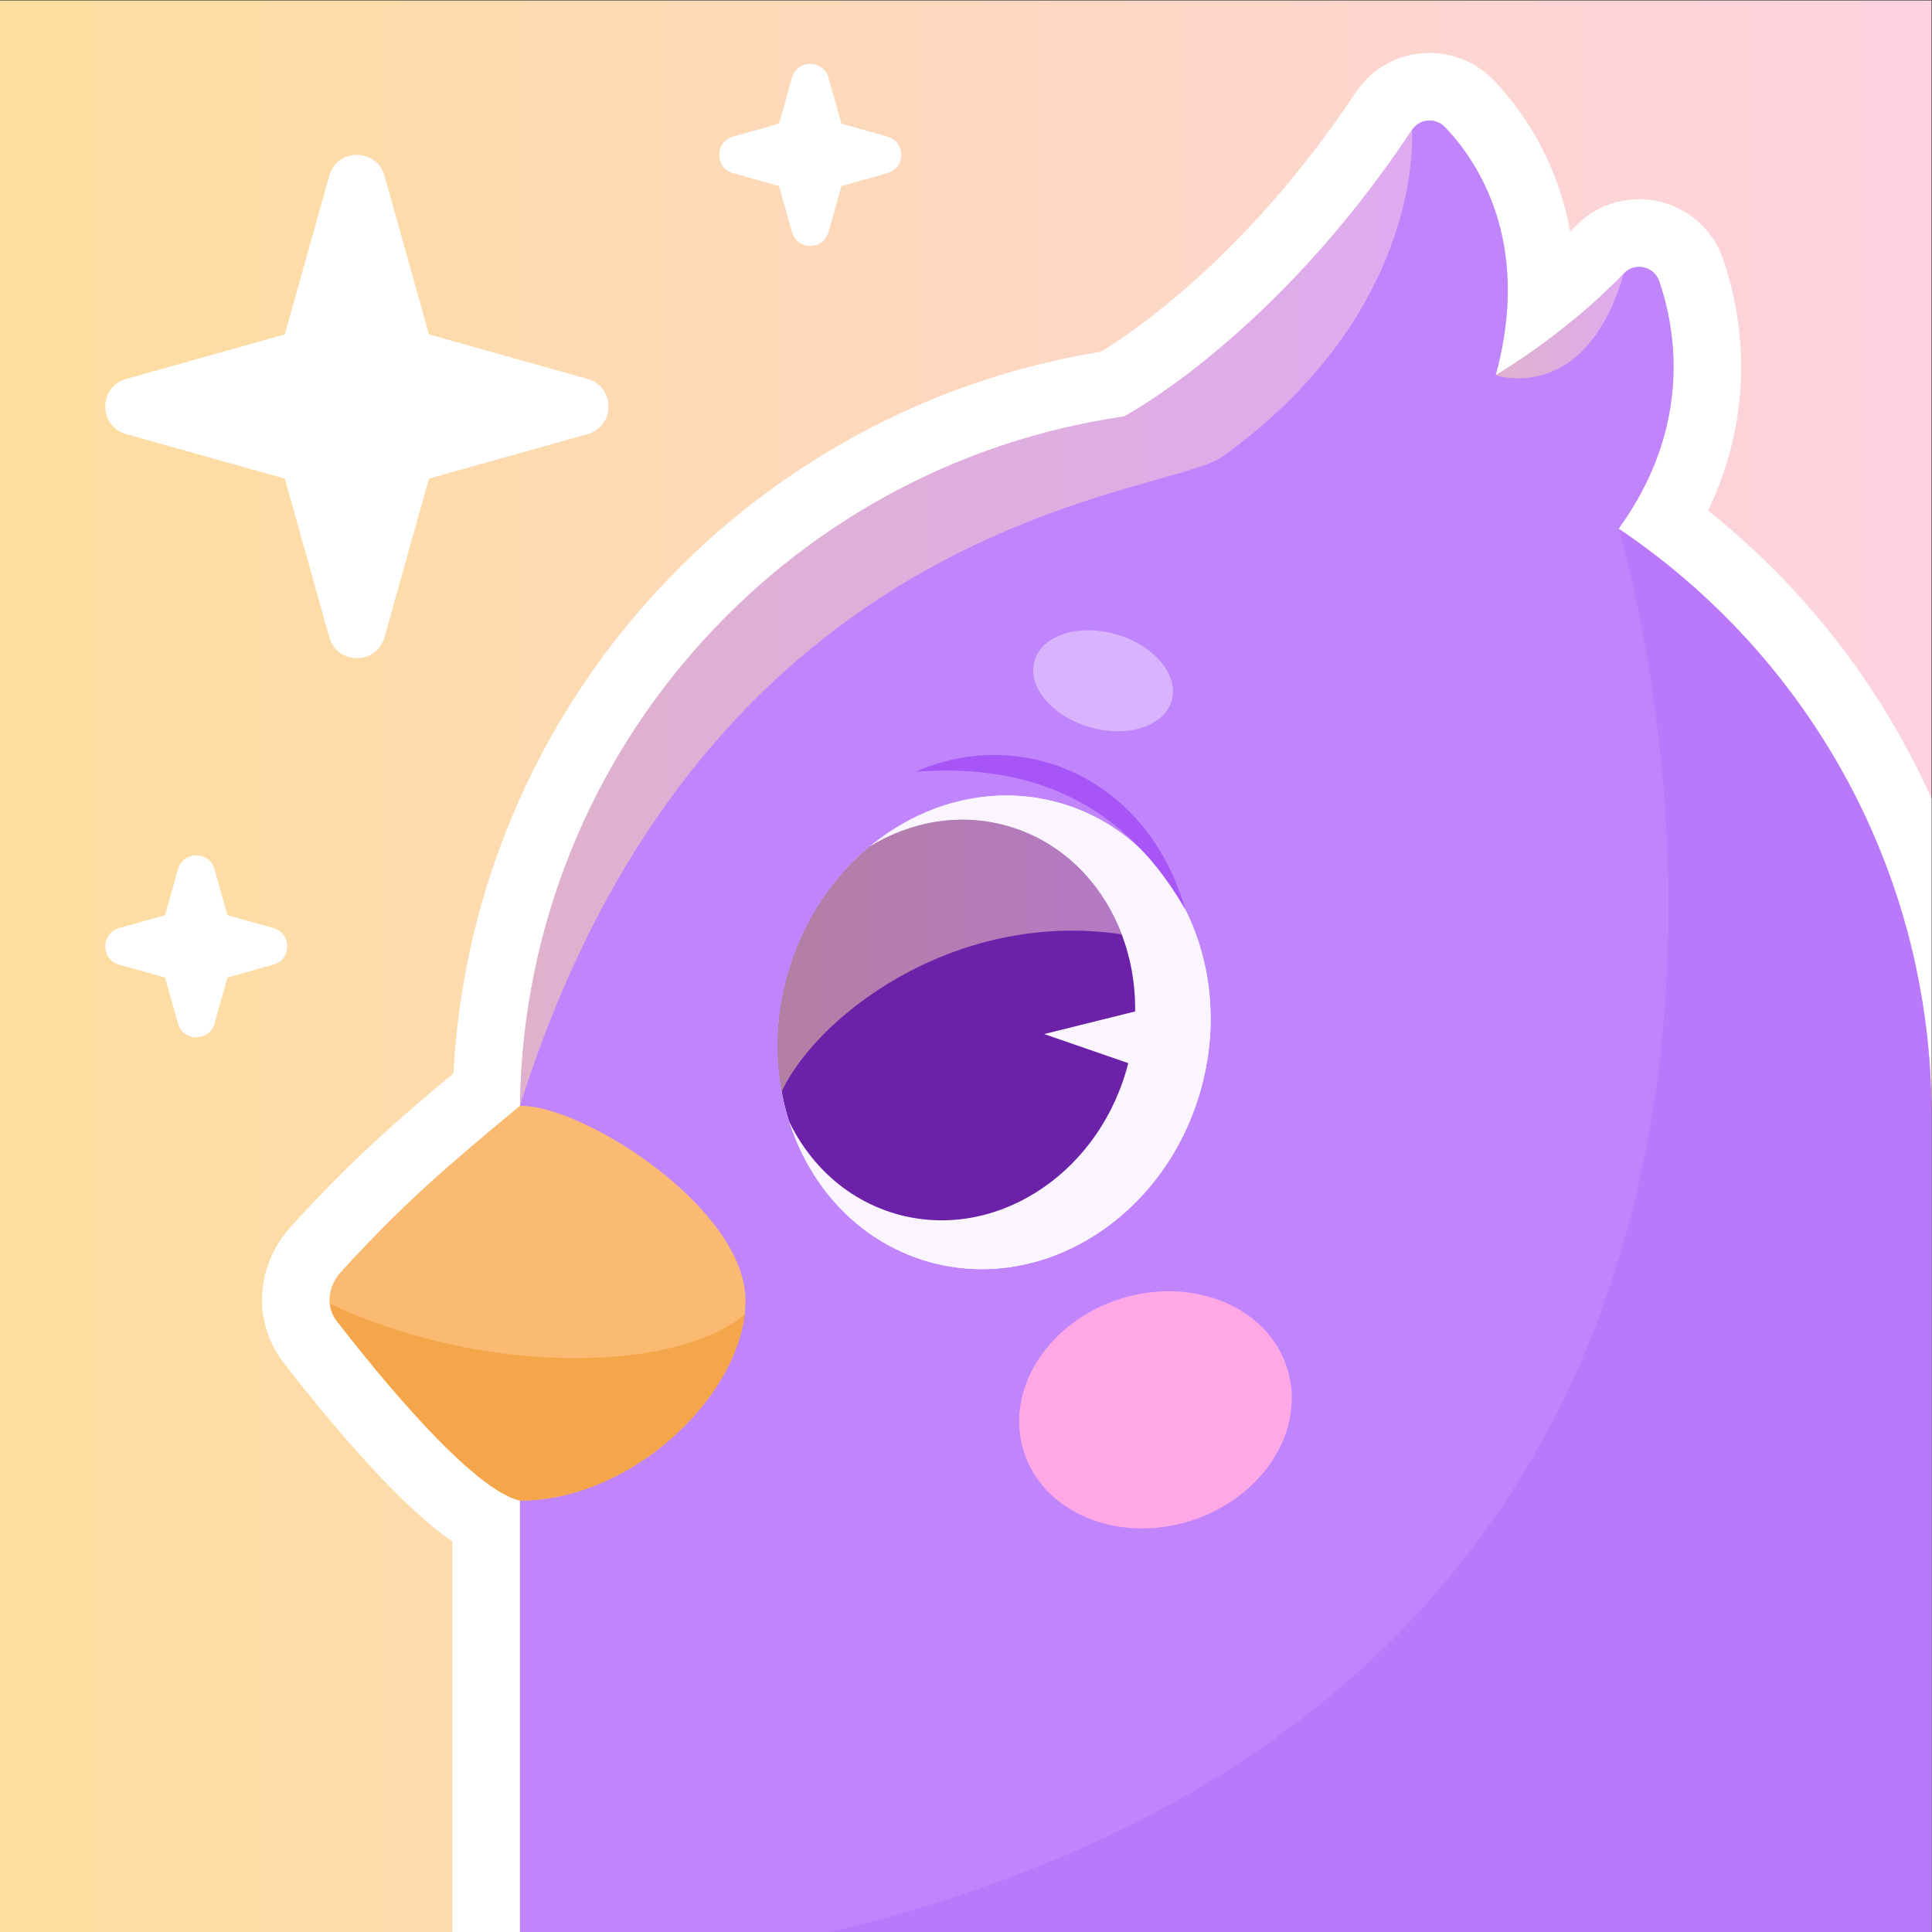 <?xml version="1.0" encoding="UTF-8" standalone="no"?>
<!-- Created with Inkscape (http://www.inkscape.org/) -->

<svg
   version="1.1"
   id="svg2"
   width="2666.667"
   height="2666.667"
   viewBox="0 0 2666.667 2666.667"
   sodipodi:docname="logo.ai"
   xmlns:inkscape="http://www.inkscape.org/namespaces/inkscape"
   xmlns:sodipodi="http://sodipodi.sourceforge.net/DTD/sodipodi-0.dtd"
   xmlns="http://www.w3.org/2000/svg"
   xmlns:svg="http://www.w3.org/2000/svg">
  <rect x="0" y="0" width="2666.667" height="2666.667" fill="#333333" stroke="none"/>
  <defs
     id="defs6">
    <linearGradient
       x1="0"
       y1="0"
       x2="1"
       y2="0"
       gradientUnits="userSpaceOnUse"
       gradientTransform="matrix(2000,0,0,-2000,0,1000)"
       spreadMethod="pad"
       id="linearGradient26">
      <stop
         style="stop-opacity:1;stop-color:#fdde9d"
         offset="0"
         id="stop22" />
      <stop
         style="stop-opacity:1;stop-color:#fdd2e1"
         offset="1"
         id="stop24" />
    </linearGradient>
    <clipPath
       clipPathUnits="userSpaceOnUse"
       id="clipPath36">
      <path
         d="M 0,0 H 2000 V 2000 H 0 Z"
         id="path34" />
    </clipPath>
    <clipPath
       clipPathUnits="userSpaceOnUse"
       id="clipPath44">
      <path
         d="M 108.984,1934.36 H 933.209 V 926.346 H 108.984 Z"
         id="path42" />
    </clipPath>
    <clipPath
       clipPathUnits="userSpaceOnUse"
       id="clipPath76">
      <path
         d="m 1461.99,1865.89 c -142.33,-214.81 -298.26,-296.76 -298.26,-296.76 v 0 c -88.41,-12.78 -171.7,-41.39 -246.9,-82.85 v 0 C 693.84,1363.33 541.96,1127.31 538.46,855.5 v 0 c -0.05,-3.2 -0.07,-6.4 -0.07,-9.61 v 0 V 0 H 2000 v 845.89 c 0,253 -128.56,475.96 -323.92,607.13 v 0 0.01 c -0.01,0 -0.01,0.01 -0.02,0.01 v 0 c 0,0.01 0,0.01 0.01,0.01 v 0 c 76.81,106.28 59.16,206.38 41.98,256.32 v 0 c -5.34,15.54 -25.26,19.95 -36.61,8.05 v 0 c -60.32,-63.24 -131.591,-104.75 -132.7,-105.39 v 0 l -0.01,-0.01 c 38.06,138.83 -19.58,222.5 -52.54,256.91 v 0 c -4.376,4.569 -10.142,6.791 -15.875,6.791 v 0 c -7.041,-10e-4 -14.031,-3.354 -18.325,-9.831"
         id="path74" />
    </clipPath>
    <linearGradient
       x1="0"
       y1="0"
       x2="1"
       y2="0"
       gradientUnits="userSpaceOnUse"
       gradientTransform="matrix(1333.567,-2075.481,-2075.481,-1333.567,657.405,1588.033)"
       spreadMethod="pad"
       id="linearGradient94">
      <stop
         style="stop-opacity:0;stop-color:#ffffff"
         offset="0"
         id="stop86" />
      <stop
         style="stop-opacity:0;stop-color:#ffffff"
         offset="0.038"
         id="stop88" />
      <stop
         style="stop-opacity:0;stop-color:#ffffff"
         offset="0.062"
         id="stop90" />
      <stop
         style="stop-opacity:1;stop-color:#ffffff"
         offset="1"
         id="stop92" />
    </linearGradient>
    <mask
       maskUnits="userSpaceOnUse"
       x="0"
       y="0"
       width="1"
       height="1"
       id="mask96">
      <g
         id="g106">
        <g
           id="g104">
          <g
             id="g102">
            <g
               id="g100">
              <path
                 d="M -32768,32767 H 32767 V -32768 H -32768 Z"
                 style="fill:url(#linearGradient94);stroke:none"
                 id="path98" />
            </g>
          </g>
        </g>
      </g>
    </mask>
    <linearGradient
       x1="0"
       y1="0"
       x2="1"
       y2="0"
       gradientUnits="userSpaceOnUse"
       gradientTransform="matrix(1333.567,-2075.481,-2075.481,-1333.567,657.405,1588.033)"
       spreadMethod="pad"
       id="linearGradient120">
      <stop
         style="stop-opacity:1;stop-color:#a855f7"
         offset="0"
         id="stop112" />
      <stop
         style="stop-opacity:1;stop-color:#a855f7"
         offset="0.038"
         id="stop114" />
      <stop
         style="stop-opacity:1;stop-color:#a855f7"
         offset="0.062"
         id="stop116" />
      <stop
         style="stop-opacity:1;stop-color:#7e22ce"
         offset="1"
         id="stop118" />
    </linearGradient>
    <clipPath
       clipPathUnits="userSpaceOnUse"
       id="clipPath130">
      <path
         d="M 0,0 H 2000 V 2000 H 0 Z"
         id="path128" />
    </clipPath>
    <clipPath
       clipPathUnits="userSpaceOnUse"
       id="clipPath146">
      <path
         d="m 816.131,993.829 c -38.243,-130.963 26.21,-265.004 143.96,-299.388 v 0 c 117.751,-34.384 244.208,43.908 282.451,174.871 v 0 c 38.243,130.963 -26.211,265.004 -143.962,299.388 v 0 c -18.764,5.48 -37.742,8.098 -56.557,8.097 v 0 c -99.249,0 -193.744,-72.875 -225.892,-182.968"
         id="path144" />
    </clipPath>
    <clipPath
       clipPathUnits="userSpaceOnUse"
       id="clipPath162">
      <path
         d="M 796.129,1151.69 H 1161.47 V 864.58 H 796.129 Z"
         id="path160" />
    </clipPath>
    <linearGradient
       x1="0"
       y1="0"
       x2="1"
       y2="0"
       gradientUnits="userSpaceOnUse"
       gradientTransform="matrix(365.341,0,0,-365.341,796.129,1008.134)"
       spreadMethod="pad"
       id="linearGradient172">
      <stop
         style="stop-opacity:1;stop-color:#fdde9d"
         offset="0"
         id="stop168" />
      <stop
         style="stop-opacity:1;stop-color:#fdd2e1"
         offset="1"
         id="stop170" />
    </linearGradient>
    <clipPath
       clipPathUnits="userSpaceOnUse"
       id="clipPath194">
      <path
         d="M 0,0 H 2000 V 2000 H 0 Z"
         id="path192" />
    </clipPath>
    <clipPath
       clipPathUnits="userSpaceOnUse"
       id="clipPath210">
      <path
         d="m 1069.8,1347.87 h 144.74 V 1243.31 H 1069.8 Z"
         id="path208" />
    </clipPath>
    <clipPath
       clipPathUnits="userSpaceOnUse"
       id="clipPath226">
      <path
         d="M 860.478,1453.02 H 2000 V 0 H 860.478 Z"
         id="path224" />
    </clipPath>
    <clipPath
       clipPathUnits="userSpaceOnUse"
       id="clipPath242">
      <path
         d="m 538.45,855.559 h 0.011 V 855.5 h -0.011 z"
         id="path240" />
    </clipPath>
    <linearGradient
       x1="0"
       y1="0"
       x2="1"
       y2="0"
       gradientUnits="userSpaceOnUse"
       gradientTransform="matrix(0.011,0,0,-0.011,538.45,855.529)"
       spreadMethod="pad"
       id="linearGradient252">
      <stop
         style="stop-opacity:1;stop-color:#fdde9d"
         offset="0"
         id="stop248" />
      <stop
         style="stop-opacity:1;stop-color:#fdd2e1"
         offset="1"
         id="stop250" />
    </linearGradient>
    <clipPath
       clipPathUnits="userSpaceOnUse"
       id="clipPath274">
      <path
         d="M 538.461,1865.89 H 1462.23 V 855.559 H 538.461 Z"
         id="path272" />
    </clipPath>
    <linearGradient
       x1="0"
       y1="0"
       x2="1"
       y2="0"
       gradientUnits="userSpaceOnUse"
       gradientTransform="matrix(923.772,0,0,-923.772,538.461,1360.725)"
       spreadMethod="pad"
       id="linearGradient284">
      <stop
         style="stop-opacity:1;stop-color:#fdde9d"
         offset="0"
         id="stop280" />
      <stop
         style="stop-opacity:1;stop-color:#fdd2e1"
         offset="1"
         id="stop282" />
    </linearGradient>
    <clipPath
       clipPathUnits="userSpaceOnUse"
       id="clipPath306">
      <path
         d="m 1548.73,1717.42 h 132.71 v -108.63 h -132.71 z"
         id="path304" />
    </clipPath>
    <linearGradient
       x1="0"
       y1="0"
       x2="1"
       y2="0"
       gradientUnits="userSpaceOnUse"
       gradientTransform="matrix(132.71,0,0,-132.71,1548.73,1663.103)"
       spreadMethod="pad"
       id="linearGradient316">
      <stop
         style="stop-opacity:1;stop-color:#fdde9d"
         offset="0"
         id="stop312" />
      <stop
         style="stop-opacity:1;stop-color:#fdd2e1"
         offset="1"
         id="stop314" />
    </linearGradient>
  </defs>
  <sodipodi:namedview
     id="namedview4"
     pagecolor="#ffffff"
     bordercolor="#000000"
     borderopacity="0.25"
     inkscape:showpageshadow="2"
     inkscape:pageopacity="0.0"
     inkscape:pagecheckerboard="0"
     inkscape:deskcolor="#d1d1d1" />
  <g
     id="g8"
     inkscape:groupmode="layer"
     inkscape:label="logo"
     transform="matrix(1.333,0,0,-1.333,0,2666.667)">
    <g
       id="g10">
      <g
         id="g12">
        <g
           id="g18">
          <g
             id="g20">
            <path
               d="M 0,0 H 2000 V 2000 H 0 Z"
               style="fill:url(#linearGradient26);stroke:none"
               id="path28" />
          </g>
        </g>
      </g>
    </g>
    <g
       id="g30">
      <g
         id="g32"
         clip-path="url(#clipPath36)">
        <g
           id="g38">
          <g
             id="g40" />
          <g
             id="g60">
            <g
               clip-path="url(#clipPath44)"
               id="g58">
              <g
                 transform="translate(608.411,1608.165)"
                 id="g48">
                <path
                   d="m 0,0 -164.226,46.068 -46.068,164.226 c -8.105,28.893 -49.064,28.893 -57.169,0 L -313.531,46.068 -477.757,0 c -28.893,-8.105 -28.893,-49.065 0,-57.17 l 164.226,-46.068 46.068,-164.226 c 8.105,-28.892 49.064,-28.892 57.169,0 l 46.068,164.226 L 0,-57.17 C 28.893,-49.065 28.893,-8.105 0,0"
                   style="fill:#ffffff;fill-opacity:1;fill-rule:nonzero;stroke:none"
                   id="path46" />
              </g>
              <g
                 transform="translate(918.851,1859.068)"
                 id="g52">
                <path
                   d="m 0,0 -47.587,13.349 -13.349,47.587 c -5.37,19.144 -32.509,19.144 -37.879,0 L -112.164,13.349 -159.751,0 c -19.144,-5.37 -19.144,-32.509 0,-37.879 l 47.587,-13.349 13.349,-47.587 c 5.37,-19.144 32.509,-19.144 37.879,0 L -47.587,-51.228 0,-37.879 C 19.144,-32.509 19.144,-5.37 0,0"
                   style="fill:#ffffff;fill-opacity:1;fill-rule:nonzero;stroke:none"
                   id="path50" />
              </g>
              <g
                 transform="translate(283.094,1039.519)"
                 id="g56">
                <path
                   d="m 0,0 -47.587,13.349 -13.349,47.587 c -5.37,19.144 -32.509,19.144 -37.879,0 L -112.164,13.349 -159.751,0 c -19.144,-5.37 -19.144,-32.509 0,-37.879 l 47.587,-13.349 13.349,-47.587 c 5.37,-19.144 32.509,-19.144 37.879,0 L -47.587,-51.228 0,-37.879 C 19.144,-32.509 19.144,-5.37 0,0"
                   style="fill:#ffffff;fill-opacity:1;fill-rule:nonzero;stroke:none"
                   id="path54" />
              </g>
            </g>
          </g>
        </g>
        <g
           id="g62"
           transform="translate(1480.312,1945.717)">
          <path
             d="m 0,0 c -30.93,0 -59.592,-15.39 -76.671,-41.167 -67.529,-101.916 -137.987,-170.811 -185.202,-210.66 -36.127,-30.492 -64.57,-49.136 -78.385,-57.577 -89.509,-14.509 -175.179,-43.932 -254.864,-87.55 -81.676,-44.708 -154.433,-102.844 -216.248,-172.792 -62.166,-70.346 -111.035,-150.128 -145.248,-237.13 -31.412,-79.881 -49.583,-163.722 -54.15,-249.674 -60.221,-50.382 -104.718,-89.139 -168.177,-158.542 -16.638,-18.197 -27.122,-41.358 -29.521,-65.217 -2.734,-27.196 4.929,-54.036 21.579,-75.577 23.455,-30.345 59.203,-74.814 96.309,-114.332 21.798,-23.216 41.88,-42.339 59.687,-56.837 6.534,-5.32 12.841,-10.098 18.971,-14.36 v -404.302 -70.001 h 70 1461.608 70 v 70.001 845.892 c 0,67.932 -8.533,135.44 -25.363,200.65 -16.343,63.321 -40.528,124.594 -71.883,182.114 -30.797,56.497 -68.465,109.302 -111.958,156.949 -28.418,31.134 -59.27,60.008 -92.172,86.291 19.316,40.143 30.55,82.198 33.519,125.67 3.887,56.916 -7.586,104.593 -17.895,134.566 -12.77,37.13 -47.751,62.076 -87.046,62.076 -12.187,0 -24.055,-2.37 -35.272,-7.045 -11.792,-4.915 -22.271,-12.124 -31.145,-21.428 -1.618,-1.696 -3.247,-3.377 -4.884,-5.039 -2.521,13.742 -5.924,27.244 -10.207,40.483 -17.84,55.142 -47.346,93.609 -68.957,116.17 C 49.152,-10.339 24.942,0 0,0 m 0,-70 c 5.732,0 11.499,-2.223 15.875,-6.791 32.963,-34.41 90.606,-118.073 52.539,-256.907 0,0 71.919,41.661 132.713,105.402 4.412,4.627 10.119,6.787 15.763,6.787 8.871,0 17.584,-5.341 20.852,-14.843 17.177,-49.94 34.824,-150.033 -41.989,-256.316 -10e-4,-0.002 -0.003,-0.004 -0.005,-0.006 195.367,-131.178 323.94,-354.147 323.94,-607.151 v -845.892 H -941.92 v 446.716 c -50.088,11.648 -147.058,130.906 -189.583,185.924 -11.947,15.457 -8.964,36.332 4.219,50.749 68.377,74.783 112.437,111.246 185.426,172.114 10e-4,10e-4 0.003,0 0.005,0 4.687,363.471 274.72,662.948 625.268,713.621 0,0 155.937,81.954 298.268,296.759 C -14.026,-73.353 -7.039,-70 0,-70"
             style="fill:#ffffff;fill-opacity:1;fill-rule:nonzero;stroke:none"
             id="path64" />
        </g>
        <g
           id="g66"
           transform="translate(1676.06,1453.043)">
          <path
             d="M 0,0 C 0.002,0.002 0.003,0.004 0.005,0.006 76.818,106.289 59.17,206.382 41.994,256.323 36.647,271.87 16.726,276.276 5.378,264.379 -55.415,200.637 -127.334,158.976 -127.334,158.976 c 38.067,138.834 -19.577,222.498 -52.539,256.907 -9.751,10.18 -26.406,8.712 -34.193,-3.039 -142.33,-214.804 -298.267,-296.759 -298.267,-296.759 -353.635,-51.119 -625.336,-355.442 -625.336,-723.236 v -845.892 H 323.94 v 845.892 C 323.94,-354.146 195.366,-131.178 0,0"
             style="fill:#c084fc;fill-opacity:1;fill-rule:nonzero;stroke:none"
             id="path68" />
        </g>
      </g>
    </g>
    <g
       id="g70">
      <g
         id="g72"
         clip-path="url(#clipPath76)">
        <g
           id="g78">
          <g
             id="g80" />
          <g
             id="g108"
             mask="url(#mask96)">
            <g
               id="g110">
              <path
                 d="m 1461.99,1865.89 c -142.33,-214.81 -298.26,-296.76 -298.26,-296.76 v 0 c -88.41,-12.78 -171.7,-41.39 -246.9,-82.85 v 0 C 693.84,1363.33 541.96,1127.31 538.46,855.5 v 0 c -0.05,-3.2 -0.07,-6.4 -0.07,-9.61 v 0 V 0 H 2000 v 845.89 c 0,253 -128.56,475.96 -323.92,607.13 v 0 0.01 c -0.01,0 -0.01,0.01 -0.02,0.01 v 0 c 0,0.01 0,0.01 0.01,0.01 v 0 c 76.81,106.28 59.16,206.38 41.98,256.32 v 0 c -5.34,15.54 -25.26,19.95 -36.61,8.05 v 0 c -60.32,-63.24 -131.591,-104.75 -132.7,-105.39 v 0 l -0.01,-0.01 c 38.06,138.83 -19.58,222.5 -52.54,256.91 v 0 c -4.376,4.569 -10.142,6.791 -15.875,6.791 v 0 c -7.041,-10e-4 -14.031,-3.354 -18.325,-9.831"
                 style="fill:url(#linearGradient120);stroke:none"
                 id="path122" />
            </g>
          </g>
        </g>
      </g>
    </g>
    <g
       id="g124">
      <g
         id="g126"
         clip-path="url(#clipPath130)">
        <g
           id="g132"
           transform="translate(771.96,653.85)">
          <path
             d="m 0,0 c 0,-4.67 -0.28,-9.4 -0.85,-14.15 -0.34,-2.97 -0.79,-5.95 -1.35,-8.93 -16.41,-88.37 -122.35,-184.05 -231.37,-184.05 -40.54,9.42 -111.8,89.35 -160.03,148.65 h -0.01 c -11.35,13.96 -21.44,26.78 -29.54,37.27 -4.33,5.6 -6.7,11.91 -7.33,18.36 -1.12,11.37 3.14,23.19 11.55,32.39 68.38,74.78 112.43,111.25 185.42,172.11 h 0.01 c 19.77,0.09 47.91,-9.03 77.84,-24.33 v -0.01 C -83.1,140.23 0,66.79 0,0"
             style="fill:#faba71;fill-opacity:1;fill-rule:nonzero;stroke:none"
             id="path134" />
        </g>
        <g
           id="g136"
           transform="translate(1242.542,869.312)">
          <path
             d="m 0,0 c -38.243,-130.963 -164.7,-209.255 -282.45,-174.871 -117.75,34.385 -182.204,168.425 -143.961,299.388 38.243,130.963 164.7,209.256 282.45,174.871 C -26.211,265.004 38.243,130.963 0,0"
             style="fill:#faf5ff;fill-opacity:1;fill-rule:nonzero;stroke:none"
             id="path138" />
        </g>
      </g>
    </g>
    <g
       id="g140">
      <g
         id="g142"
         clip-path="url(#clipPath146)">
        <g
           id="g148"
           transform="translate(1242.542,869.312)">
          <path
             d="m 0,0 c -38.243,-130.963 -164.7,-209.255 -282.45,-174.871 -117.75,34.385 -182.204,168.425 -143.961,299.388 38.243,130.963 164.7,209.256 282.45,174.871 C -26.211,265.004 38.243,130.963 0,0"
             style="fill:#faf5ff;fill-opacity:1;fill-rule:nonzero;stroke:none"
             id="path150" />
        </g>
        <g
           id="g152"
           transform="translate(1175.37,953.19)">
          <path
             d="m 0,0 -94.2,-23.41 87.11,-30.11 c -0.69,-2.68 -1.42,-5.35 -2.2,-8.03 -32.35,-110.76 -139.29,-176.97 -238.88,-147.89 -58.48,17.08 -101.42,63.22 -120.34,120.83 -13.31,40.5 -14.76,86.65 -1.41,132.37 32.34,110.76 139.29,176.97 238.88,147.89 C -75.65,175.47 -34.21,133.23 -13.9,79.86 -4.49,55.13 0.39,28.02 0,0"
             style="fill:#6b21a8;fill-opacity:1;fill-rule:nonzero;stroke:none"
             id="path154" />
        </g>
        <g
           id="g156">
          <g
             id="g158" />
          <g
             id="g186">
            <g
               clip-path="url(#clipPath162)"
               opacity="0.5"
               id="g184">
              <g
                 id="g182">
                <g
                   id="g180">
                  <g
                     id="g178">
                    <g
                       id="g176">
                      <path
                         d="m 1161.47,1033.05 c -175.705,26.254 -321.731,-88.755 -354.61,-168.47 -13.31,40.5 -14.76,86.65 -1.41,132.37 32.34,110.76 139.29,176.97 238.88,147.89 55.39,-16.18 96.83,-58.42 117.14,-111.79"
                         style="fill:url(#linearGradient172);stroke:none"
                         id="path174" />
                    </g>
                  </g>
                </g>
              </g>
            </g>
          </g>
        </g>
      </g>
    </g>
    <g
       id="g188">
      <g
         id="g190"
         clip-path="url(#clipPath194)">
        <g
           id="g196"
           transform="translate(1332.795,583.858)">
          <path
             d="m 0,0 c 20.097,-63.472 -24.66,-134.256 -99.967,-158.101 -75.308,-23.844 -152.649,8.28 -172.746,71.752 -20.097,63.471 24.66,134.255 99.967,158.1 C -97.438,95.596 -20.097,63.472 0,0"
             style="fill:#ffa8e5;fill-opacity:1;fill-rule:nonzero;stroke:none"
             id="path198" />
        </g>
        <g
           id="g200"
           transform="translate(771.11,639.7)">
          <path
             d="m 0,0 c -0.34,-2.97 -0.79,-5.95 -1.35,-8.93 -16.41,-88.37 -122.35,-184.05 -231.37,-184.05 -50.09,11.64 -147.06,130.9 -189.58,185.92 -4.33,5.6 -6.7,11.91 -7.33,18.36 4.91,-2.9 106.99,-54.4 244.56,-56.7 C -62.61,-47.44 -10.12,-10.16 0,0"
             style="fill:#f5a64a;fill-opacity:1;fill-rule:nonzero;stroke:none"
             id="path202" />
        </g>
        <g
           id="g204">
          <g
             id="g206" />
          <g
             id="g218">
            <g
               clip-path="url(#clipPath210)"
               id="g216">
              <g
                 transform="translate(1213.156,1274.862)"
                 id="g214">
                <path
                   d="m 0,0 c -7.738,-26.498 -45.792,-38.698 -84.996,-27.25 -39.204,11.448 -64.712,42.209 -56.975,68.707 7.738,26.498 45.792,38.698 84.996,27.25 C -17.771,57.259 7.738,26.498 0,0"
                   style="fill:#d8b4fe;fill-opacity:1;fill-rule:nonzero;stroke:none"
                   id="path212" />
              </g>
            </g>
          </g>
        </g>
        <g
           id="g220">
          <g
             id="g222" />
          <g
             id="g234">
            <g
               clip-path="url(#clipPath226)"
               opacity="0.25"
               id="g232">
              <g
                 transform="translate(2000,845.89)"
                 id="g230">
                <path
                   d="M 0,0 V -845.89 H -1139.522 C 31.261,-562.542 -321.91,601.08 -323.92,607.13 -128.56,475.96 0,253 0,0"
                   style="fill:#a855f7;fill-opacity:1;fill-rule:nonzero;stroke:none"
                   id="path228" />
              </g>
            </g>
          </g>
        </g>
        <g
           id="g236">
          <g
             id="g238" />
          <g
             id="g266">
            <g
               clip-path="url(#clipPath242)"
               opacity="0.5"
               id="g264">
              <g
                 id="g262">
                <g
                   id="g260">
                  <g
                     id="g258">
                    <g
                       id="g256">
                      <path
                         d="m 538.46,855.5 c 0,0.02 10e-4,0.039 10e-4,0.059 -0.003,-0.02 -0.007,-0.039 -0.011,-0.059 z"
                         style="fill:url(#linearGradient252);stroke:none"
                         id="path254" />
                    </g>
                  </g>
                </g>
              </g>
            </g>
          </g>
        </g>
        <g
           id="g268">
          <g
             id="g270" />
          <g
             id="g298">
            <g
               clip-path="url(#clipPath274)"
               opacity="0.5"
               id="g296">
              <g
                 id="g294">
                <g
                   id="g292">
                  <g
                     id="g290">
                    <g
                       id="g288">
                      <path
                         d="m 1461.99,1865.89 c -142.33,-214.81 -298.26,-296.76 -298.26,-296.76 -88.41,-12.78 -171.7,-41.39 -246.9,-82.85 -222.974,-122.941 -374.847,-358.936 -378.369,-630.721 193.669,615.789 668.711,629.872 727.409,672.141 211.38,152.19 196.12,338.19 196.12,338.19"
                         style="fill:url(#linearGradient284);stroke:none"
                         id="path286" />
                    </g>
                  </g>
                </g>
              </g>
            </g>
          </g>
        </g>
        <g
           id="g300">
          <g
             id="g302" />
          <g
             id="g330">
            <g
               clip-path="url(#clipPath306)"
               opacity="0.5"
               id="g328">
              <g
                 id="g326">
                <g
                   id="g324">
                  <g
                     id="g322">
                    <g
                       id="g320">
                      <path
                         d="m 1681.44,1717.42 c -39.91,-137.41 -132.71,-105.4 -132.71,-105.4 l 0.01,0.01 c 1.11,0.64 72.38,42.15 132.7,105.39"
                         style="fill:url(#linearGradient316);stroke:none"
                         id="path318" />
                    </g>
                  </g>
                </g>
              </g>
            </g>
          </g>
        </g>
        <g
           id="g332"
           transform="translate(947.739,1201.348)">
          <path
             d="M 0,0 C 101.783,7.893 208.565,-18.783 279.56,-142.552 240.652,-6.261 110.739,48.522 0,0"
             style="fill:#a855f7;fill-opacity:1;fill-rule:nonzero;stroke:none"
             id="path334" />
        </g>
      </g>
    </g>
  </g>
</svg>
